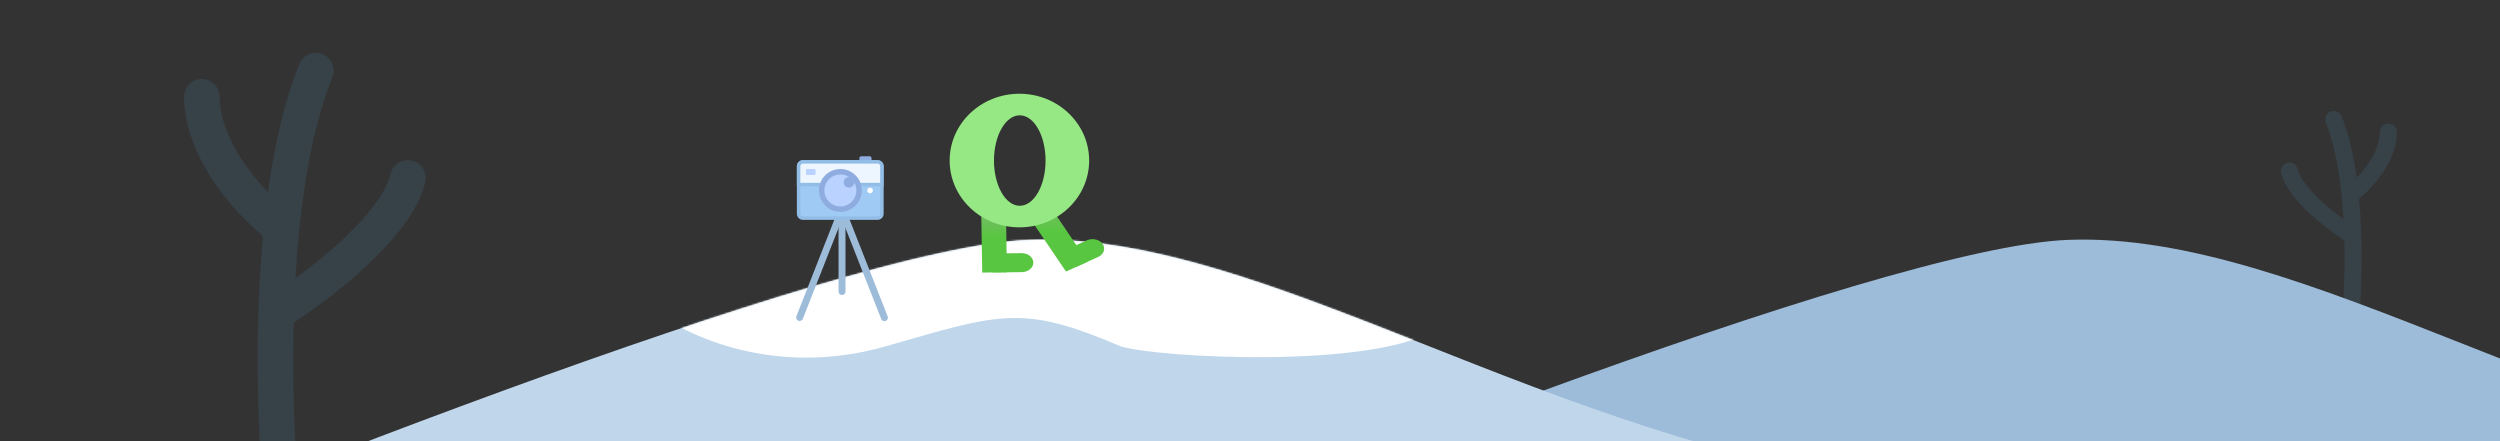 <svg width="1440" height="254" viewBox="0 0 1440 254" fill="none" xmlns="http://www.w3.org/2000/svg">
<rect x="0" y="0" width="1440" height="254" fill="#333333" stroke="none"/>
<path fill-rule="evenodd" clip-rule="evenodd" d="M1342.38 64.239C1339.85 65.251 1338.63 68.117 1339.64 70.64C1344.33 82.318 1347.19 97.152 1348.79 112.803C1348.79 112.839 1348.79 112.875 1348.8 112.911C1349.24 117.293 1349.59 121.74 1349.84 126.198C1345.85 123.296 1341.46 119.814 1337.39 116.071C1333.85 112.809 1330.63 109.428 1328.15 106.135C1325.63 102.792 1324.09 99.823 1323.53 97.372C1322.92 94.722 1320.28 93.067 1317.63 93.674C1314.98 94.281 1313.32 96.921 1313.93 99.571C1314.93 103.932 1317.37 108.186 1320.29 112.058C1323.24 115.979 1326.91 119.804 1330.73 123.317C1337.41 129.46 1344.82 134.896 1350.34 138.509C1350.88 160.449 1349.55 181.028 1348.11 193.554C1347.8 196.254 1349.74 198.695 1352.44 199.004C1355.14 199.314 1357.58 197.375 1357.89 194.674C1359.44 181.222 1360.84 159.029 1360.11 135.613C1359.9 128.677 1359.5 121.587 1358.85 114.552C1362.6 111.425 1367.29 106.751 1371.34 101.094C1376.21 94.296 1380.52 85.587 1380.67 76.111C1380.72 73.393 1378.55 71.153 1375.84 71.108C1373.12 71.063 1370.88 73.229 1370.83 75.947C1370.72 82.615 1367.62 89.378 1363.33 95.361C1361.46 97.98 1359.42 100.355 1357.46 102.399C1355.67 89.524 1352.91 77.262 1348.78 66.973C1347.77 64.45 1344.9 63.226 1342.38 64.239Z" fill="#41667E" fill-opacity="0.28"/>
<path fill-rule="evenodd" clip-rule="evenodd" d="M185.733 31.174C190.987 33.283 193.536 39.252 191.427 44.506C181.664 68.828 175.704 99.721 172.387 132.315C172.38 132.391 172.373 132.466 172.364 132.541C171.439 141.668 170.72 150.928 170.183 160.213C178.492 154.169 187.637 146.917 196.113 139.123C203.501 132.328 210.199 125.288 215.365 118.43C220.608 111.468 223.821 105.284 224.991 100.179C226.255 94.661 231.754 91.213 237.273 92.477C242.791 93.742 246.239 99.241 244.975 104.759C242.893 113.84 237.814 122.7 231.741 130.764C225.59 138.931 217.948 146.896 209.99 154.214C196.078 167.008 180.644 178.329 169.142 185.853C168.032 231.545 170.796 274.404 173.786 300.491C174.431 306.115 170.394 311.198 164.769 311.842C159.144 312.487 154.062 308.45 153.418 302.825C150.207 274.809 147.29 228.588 148.798 179.822C149.245 165.377 150.083 150.61 151.434 135.958C143.608 129.447 133.859 119.713 125.419 107.93C115.278 93.772 106.302 75.635 105.973 55.901C105.878 50.24 110.391 45.575 116.052 45.481C121.712 45.386 126.378 49.899 126.472 55.559C126.703 69.446 133.161 83.531 142.087 95.992C145.993 101.445 150.232 106.392 154.331 110.649C158.045 83.834 163.799 58.297 172.401 36.868C174.51 31.614 180.479 29.065 185.733 31.174Z" fill="#41667E" fill-opacity="0.28"/>
<path d="M1191.5 138.15C1082.7 142.15 710.833 290.483 538.5 364.15H530L548 462.65H2036.5V290.65C1989 294.983 1853.7 298.75 1692.5 279.15C1491 254.65 1327.5 133.15 1191.5 138.15Z" fill="#9DBCDA"/>
<path d="M592.5 138.15C483.7 142.15 111.833 290.483 -60.5 364.15H-69L-51 462.65H1437.5V290.65C1390 294.983 1254.7 298.75 1093.5 279.15C892 254.65 728.5 133.15 592.5 138.15Z" fill="#BFD6EB"/>
<mask id="mask0_582_4812" style="mask-type:alpha" maskUnits="userSpaceOnUse" x="-69" y="138" width="1507" height="325">
<path d="M592.5 138.15C483.7 142.15 111.833 290.483 -60.5 364.15H-69L-51 462.65H1437.5V290.65C1390 294.983 1254.7 298.75 1093.5 279.15C892 254.65 728.5 133.15 592.5 138.15Z" fill="#BAC8E5"/>
</mask>
<g mask="url(#mask0_582_4812)">
<path d="M510.46 199.401C443.916 218.586 390.427 191.408 372 175.42L645.303 74L823.544 132.454C839.905 140.781 863.946 163.63 829.227 188.41C794.509 213.191 665.452 206.063 645.303 199.401C589 175.42 577.003 180.217 510.46 199.401Z" fill="white"/>
</g>
<g clip-path="url(#clip0_582_4812)">
<path d="M626.441 150.76L613.991 156.387L592.073 124L604.528 118.373L626.441 150.76Z" fill="url(#paint0_linear_582_4812)"/>
<path d="M632.543 148.003L620.587 153.405C617.352 154.868 613.275 153.91 611.488 151.265C609.697 148.62 610.873 145.289 614.108 143.83L626.065 138.428C629.3 136.965 633.376 137.923 635.163 140.568C636.954 143.213 635.778 146.544 632.543 148.003Z" fill="#59C642"/>
<path d="M579.987 156.848L565.758 157L565.201 122.677L579.43 122.521L579.987 156.848Z" fill="url(#paint1_linear_582_4812)"/>
<path d="M588.587 156.751L573.291 156.916C569.591 156.956 566.557 154.539 566.506 151.517C566.456 148.495 569.415 146.014 573.115 145.974L588.411 145.81C592.111 145.77 595.145 148.187 595.195 151.209C595.245 154.23 592.287 156.711 588.587 156.751Z" fill="#59C642"/>
<path d="M587.177 54C564.987 54 547 71.225 547 92.475C547 113.724 564.987 130.949 587.177 130.949C609.366 130.949 627.354 113.724 627.354 92.475C627.354 71.225 609.366 54 587.177 54ZM587.386 118.525C579.179 118.525 572.529 106.863 572.529 92.475C572.529 78.087 579.179 66.424 587.386 66.424C595.593 66.424 602.243 78.087 602.243 92.475C602.243 106.863 595.593 118.525 587.386 118.525Z" fill="#95E883"/>
</g>
<line x1="483.13" y1="125.516" x2="460.593" y2="182.87" stroke="#9DBCDA" stroke-width="4" stroke-linecap="round"/>
<line x1="2" y1="-2" x2="63.623" y2="-2" transform="matrix(0.366 0.931 0.931 -0.366 488 123)" stroke="#9DBCDA" stroke-width="4" stroke-linecap="round"/>
<line x1="485" y1="124.923" x2="485" y2="167.923" stroke="#9DBCDA" stroke-width="4" stroke-linecap="round"/>
<path d="M495 91.154C495 90.517 495.448 90 496 90H501C501.552 90 502 90.517 502 91.154V93.846C502 94.483 501.552 95 501 95H496C495.448 95 495 94.483 495 93.846V91.154Z" fill="#8FACE0"/>
<path d="M462.568 93.221C461.15 93.221 460 94.37 460 95.788V123.091C460 124.509 461.15 125.659 462.568 125.659H505.416C506.834 125.659 507.983 124.509 507.983 123.091V95.788C507.983 94.37 506.834 93.221 505.416 93.221H462.568Z" fill="#9FCAF3" stroke="#92BDE6" stroke-width="2"/>
<path d="M506.983 106.325H507.983V105.325V95.788C507.983 94.37 506.834 93.221 505.416 93.221H462.568C461.15 93.221 460 94.37 460 95.788V105.325V106.325H461H506.983Z" fill="#EDF6FF" stroke="#92BDE6" stroke-width="2"/>
<path d="M496.402 109.701C496.402 116.519 490.875 122.046 484.057 122.046C477.239 122.046 471.712 116.519 471.712 109.701C471.712 102.883 477.239 97.356 484.057 97.356C490.875 97.356 496.402 102.883 496.402 109.701Z" fill="#8FACE0"/>
<path d="M493.267 109.701C493.267 114.787 489.144 118.911 484.057 118.911C478.971 118.911 474.848 114.787 474.848 109.701C474.848 104.615 478.971 100.491 484.057 100.491C489.144 100.491 493.267 104.615 493.267 109.701Z" fill="#BAD2FF"/>
<path d="M502.803 109.701C502.803 110.603 502.072 111.334 501.17 111.334C500.268 111.334 499.537 110.603 499.537 109.701C499.537 108.799 500.268 108.068 501.17 108.068C502.072 108.068 502.803 108.799 502.803 109.701Z" fill="white"/>
<path d="M464.266 97.879C464.266 97.59 464.5 97.356 464.788 97.356H469.23C469.518 97.356 469.752 97.59 469.752 97.879V100.23C469.752 100.519 469.518 100.752 469.23 100.752H464.788C464.5 100.752 464.266 100.519 464.266 100.23V97.879Z" fill="#BAD2FF"/>
<circle cx="489" cy="105" r="3" fill="#8FACE0"/>
<defs>
<linearGradient id="paint0_linear_582_4812" x1="609.257" y1="118.373" x2="609.257" y2="156.387" gradientUnits="userSpaceOnUse">
<stop stop-color="#77BC68"/>
<stop offset="0.39" stop-color="#59C642"/>
</linearGradient>
<linearGradient id="paint1_linear_582_4812" x1="572.594" y1="122.521" x2="572.594" y2="157" gradientUnits="userSpaceOnUse">
<stop stop-color="#77BC68"/>
<stop offset="0.39" stop-color="#59C642"/>
</linearGradient>
<clipPath id="clip0_582_4812">
<rect width="89" height="103" fill="white" transform="translate(547 54)"/>
</clipPath>
</defs>
</svg>
